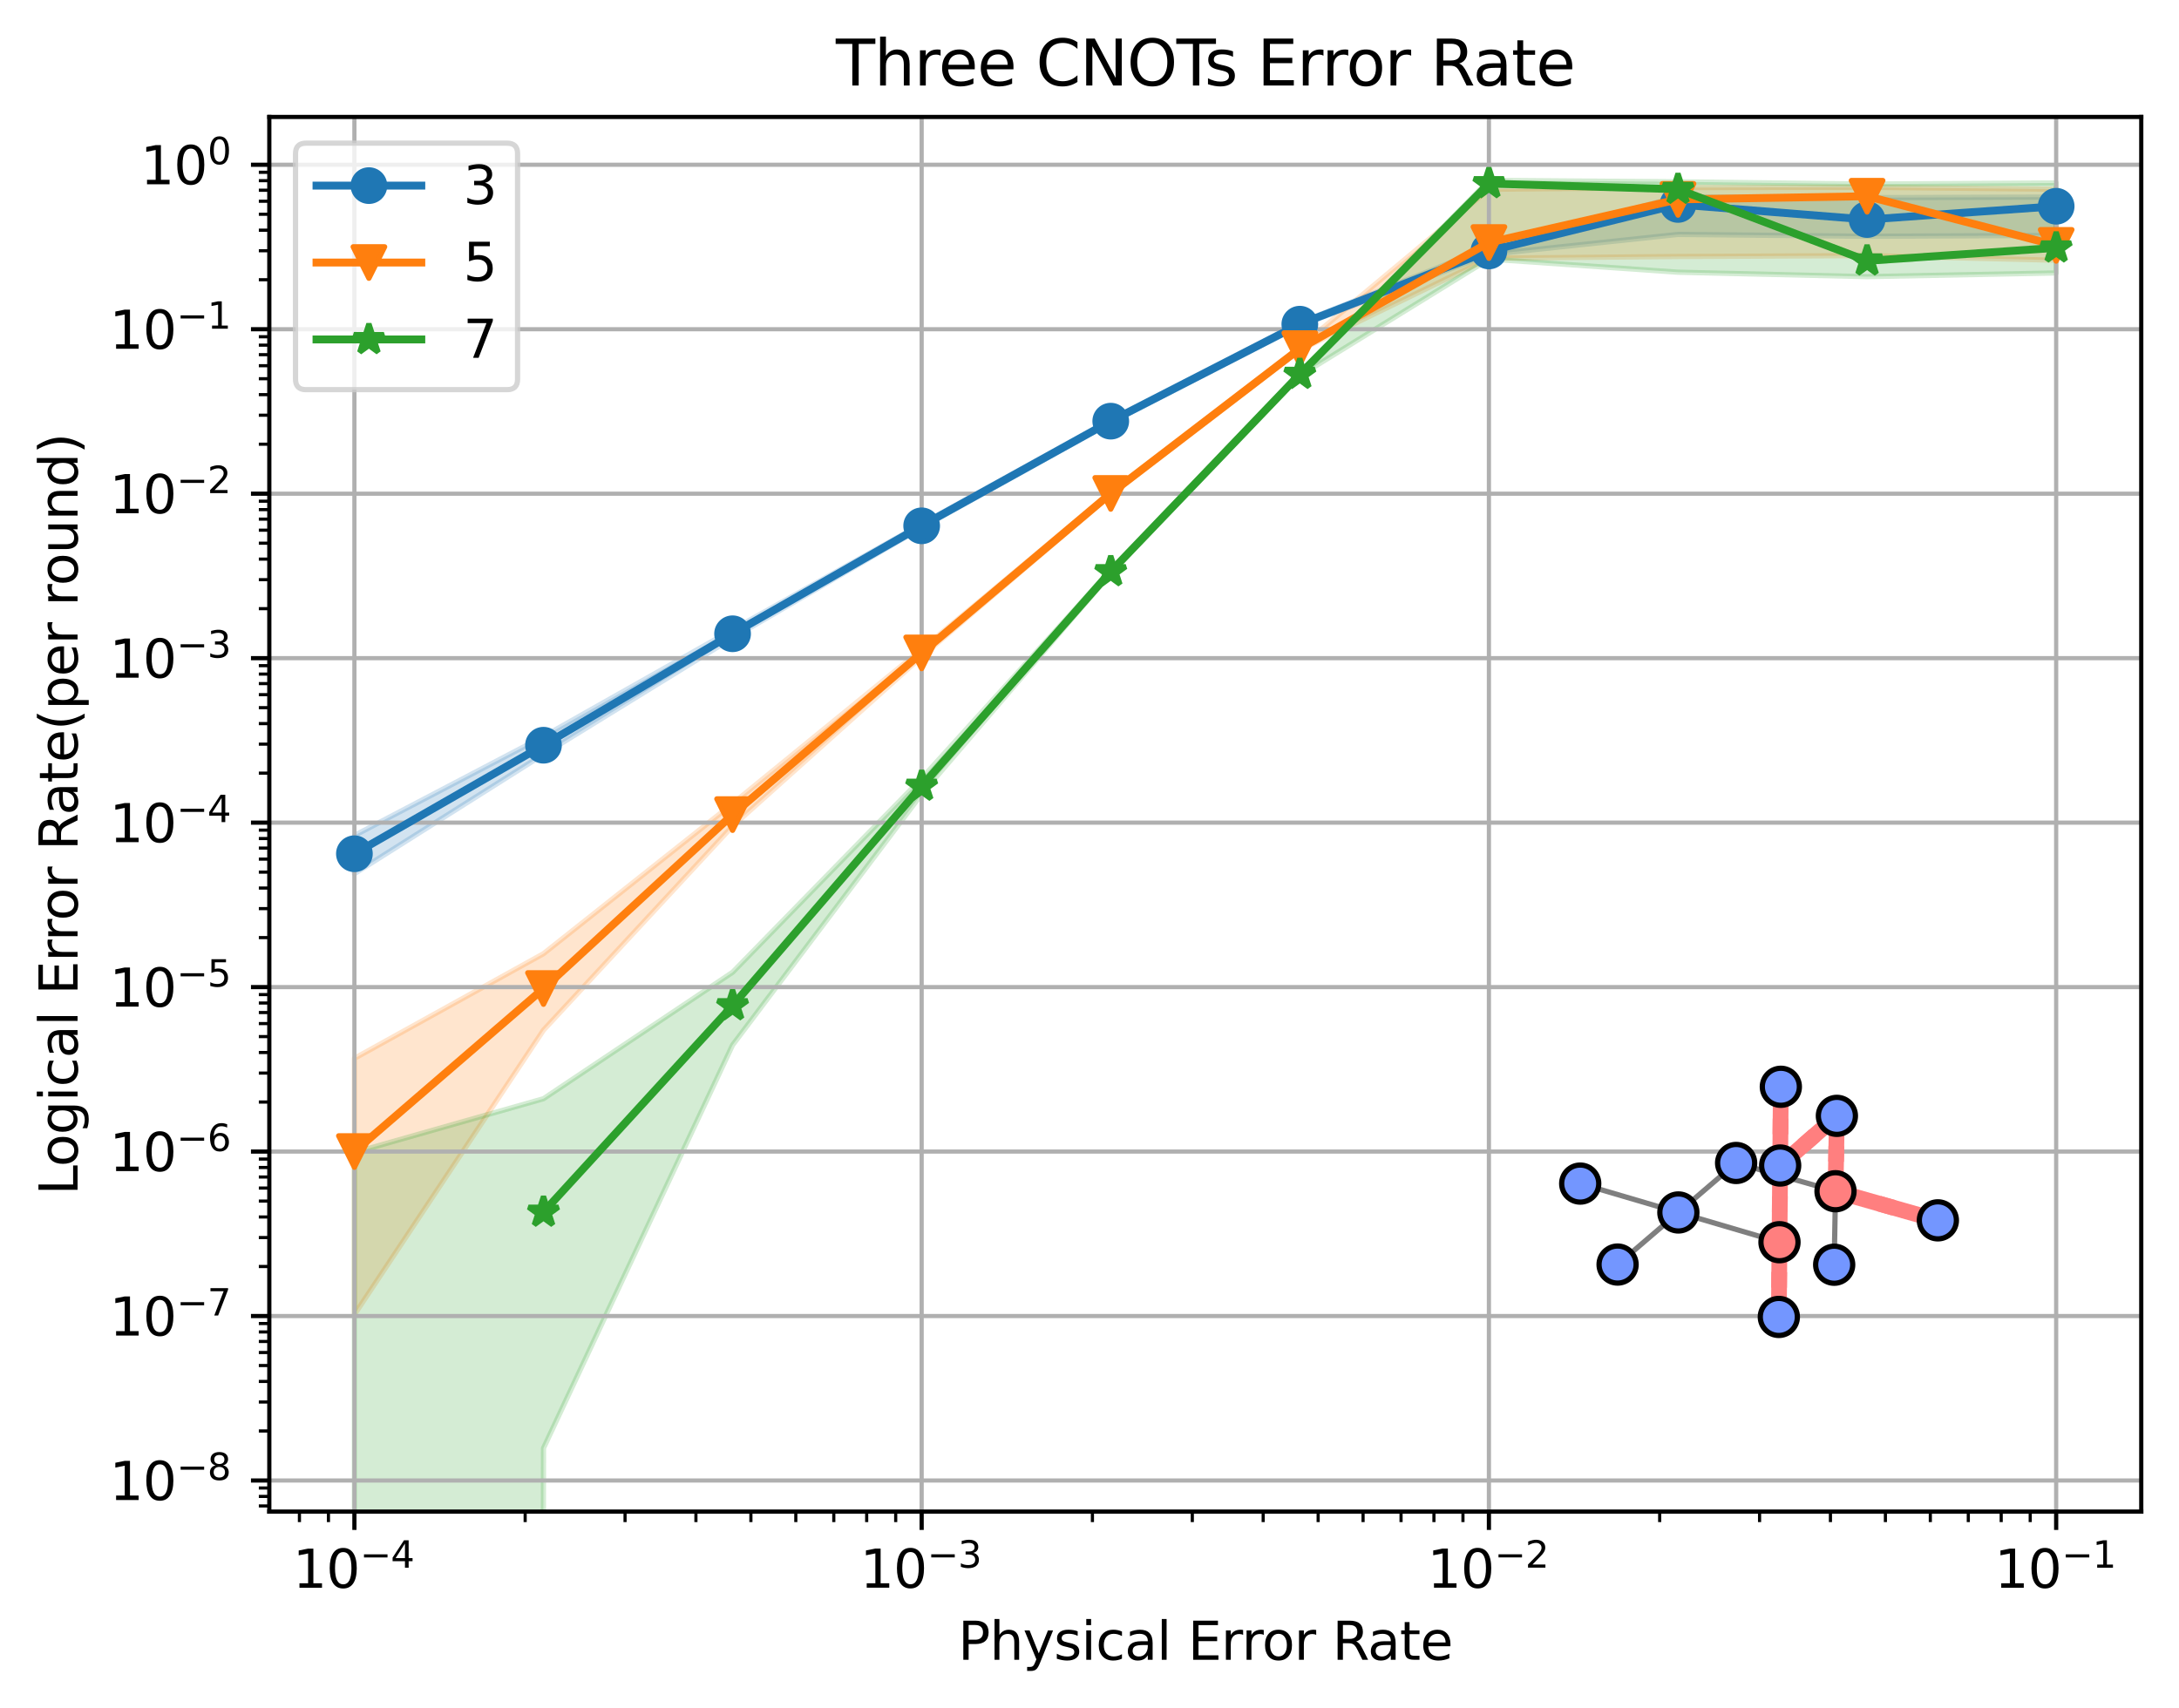 <?xml version="1.0" encoding="utf-8" standalone="no"?>
<!DOCTYPE svg PUBLIC "-//W3C//DTD SVG 1.1//EN"
  "http://www.w3.org/Graphics/SVG/1.1/DTD/svg11.dtd">
<svg xmlns:xlink="http://www.w3.org/1999/xlink" width="415.698pt" height="325.986pt" viewBox="0 0 415.698 325.986" xmlns="http://www.w3.org/2000/svg" version="1.1">
 <defs>
  <style type="text/css">*{stroke-linejoin: round; stroke-linecap: butt}</style>
 </defs>
 <g id="figure_1">
  <g id="patch_1">
   <path d="M 0 325.986 
L 415.698 325.986 
L 415.698 0 
L 0 0 
z
" style="fill: #ffffff"/>
  </g>
  <g id="axes_1">
   <g id="patch_2">
    <path d="M 51.378 288.43 
L 408.498 288.43 
L 408.498 22.318 
L 51.378 22.318 
z
" style="fill: #ffffff"/>
   </g>
   <g id="FillBetweenPolyCollection_1">
    <defs>
     <path id="m508dbbff81" d="M 67.611 -166.564 
L 67.611 -159.275 
L 103.684 -182.05 
L 139.756 -204.268 
L 175.829 -225.281 
L 211.902 -245.336 
L 247.974 -263.831 
L 284.047 -277.439 
L 320.12 -281.254 
L 356.193 -280.901 
L 392.265 -281.064 
L 392.265 -288.385 
L 392.265 -288.385 
L 356.193 -288.272 
L 320.12 -288.436 
L 284.047 -278.83 
L 247.974 -264.428 
L 211.902 -245.91 
L 175.829 -226.021 
L 139.756 -205.83 
L 103.684 -185.456 
L 67.611 -166.564 
z
" style="stroke: #1f77b4; stroke-opacity: 0.2"/>
    </defs>
    <g clip-path="url(#p86c14705df)">
     <use xlink:href="#m508dbbff81" x="0" y="325.986" style="fill: #1f77b4; fill-opacity: 0.2; stroke: #1f77b4; stroke-opacity: 0.2"/>
    </g>
   </g>
   <g id="FillBetweenPolyCollection_2">
    <defs>
     <path id="m38cfec5924" d="M 67.611 -124.036 
L 67.611 -75.144 
L 103.684 -129.426 
L 139.756 -168.346 
L 175.829 -200.705 
L 211.902 -231.599 
L 247.974 -259.176 
L 284.047 -276.72 
L 320.12 -277.04 
L 356.193 -277.212 
L 392.265 -276.33 
L 392.265 -289.883 
L 392.265 -289.883 
L 356.193 -290.248 
L 320.12 -290.195 
L 284.047 -289.876 
L 247.974 -259.756 
L 211.902 -232.068 
L 175.829 -202.092 
L 139.756 -172.635 
L 103.684 -144.013 
L 67.611 -124.036 
z
" style="stroke: #ff7f0e; stroke-opacity: 0.2"/>
    </defs>
    <g clip-path="url(#p86c14705df)">
     <use xlink:href="#m38cfec5924" x="0" y="325.986" style="fill: #ff7f0e; fill-opacity: 0.2; stroke: #ff7f0e; stroke-opacity: 0.2"/>
    </g>
   </g>
   <g id="FillBetweenPolyCollection_3">
    <path d="M 67.611 219.906 
L 67.611 31413.631 
L 103.684 276.334 
L 139.756 199.413 
L 175.829 151.509 
L 211.902 109.402 
L 247.974 71.685 
L 284.047 49.434 
L 320.12 51.943 
L 356.193 52.787 
L 392.265 52.085 
L 392.265 34.908 
L 392.265 34.908 
L 356.193 35.121 
L 320.12 34.688 
L 284.047 34.414 
L 247.974 71.139 
L 211.902 108.729 
L 175.829 148.54 
L 139.756 185.525 
L 103.684 209.646 
L 67.611 219.906 
z
" clip-path="url(#p86c14705df)" style="fill: #2ca02c; fill-opacity: 0.2; stroke: #2ca02c; stroke-opacity: 0.2"/>
   </g>
   <g id="matplotlib.axis_1">
    <g id="xtick_1">
     <g id="line2d_1">
      <path d="M 67.611 288.43 
L 67.611 22.318 
" clip-path="url(#p86c14705df)" style="fill: none; stroke: #b0b0b0; stroke-width: 0.8; stroke-linecap: square"/>
     </g>
     <g id="line2d_2">
      <defs>
       <path id="mcff994f0f0" d="M 0 0 
L 0 3.5 
" style="stroke: #000000; stroke-width: 0.8"/>
      </defs>
      <g>
       <use xlink:href="#mcff994f0f0" x="67.611" y="288.43" style="stroke: #000000; stroke-width: 0.8"/>
      </g>
     </g>
     <g id="text_1">
      <!-- $\mathdefault{10^{-4}}$ -->
      <g transform="translate(55.861 303.029) scale(0.1 -0.1)">
       <defs>
        <path id="DejaVuSans-31" d="M 794 531 
L 1825 531 
L 1825 4091 
L 703 3866 
L 703 4441 
L 1819 4666 
L 2450 4666 
L 2450 531 
L 3481 531 
L 3481 0 
L 794 0 
L 794 531 
z
" transform="scale(0.016)"/>
        <path id="DejaVuSans-30" d="M 2034 4250 
Q 1547 4250 1301 3770 
Q 1056 3291 1056 2328 
Q 1056 1369 1301 889 
Q 1547 409 2034 409 
Q 2525 409 2770 889 
Q 3016 1369 3016 2328 
Q 3016 3291 2770 3770 
Q 2525 4250 2034 4250 
z
M 2034 4750 
Q 2819 4750 3233 4129 
Q 3647 3509 3647 2328 
Q 3647 1150 3233 529 
Q 2819 -91 2034 -91 
Q 1250 -91 836 529 
Q 422 1150 422 2328 
Q 422 3509 836 4129 
Q 1250 4750 2034 4750 
z
" transform="scale(0.016)"/>
        <path id="DejaVuSans-2212" d="M 678 2272 
L 4684 2272 
L 4684 1741 
L 678 1741 
L 678 2272 
z
" transform="scale(0.016)"/>
        <path id="DejaVuSans-34" d="M 2419 4116 
L 825 1625 
L 2419 1625 
L 2419 4116 
z
M 2253 4666 
L 3047 4666 
L 3047 1625 
L 3713 1625 
L 3713 1100 
L 3047 1100 
L 3047 0 
L 2419 0 
L 2419 1100 
L 313 1100 
L 313 1709 
L 2253 4666 
z
" transform="scale(0.016)"/>
       </defs>
       <use xlink:href="#DejaVuSans-31" transform="translate(0 0.684)"/>
       <use xlink:href="#DejaVuSans-30" transform="translate(63.623 0.684)"/>
       <use xlink:href="#DejaVuSans-2212" transform="translate(128.203 38.966) scale(0.7)"/>
       <use xlink:href="#DejaVuSans-34" transform="translate(186.855 38.966) scale(0.7)"/>
      </g>
     </g>
    </g>
    <g id="xtick_2">
     <g id="line2d_3">
      <path d="M 175.829 288.43 
L 175.829 22.318 
" clip-path="url(#p86c14705df)" style="fill: none; stroke: #b0b0b0; stroke-width: 0.8; stroke-linecap: square"/>
     </g>
     <g id="line2d_4">
      <g>
       <use xlink:href="#mcff994f0f0" x="175.829" y="288.43" style="stroke: #000000; stroke-width: 0.8"/>
      </g>
     </g>
     <g id="text_2">
      <!-- $\mathdefault{10^{-3}}$ -->
      <g transform="translate(164.079 303.029) scale(0.1 -0.1)">
       <defs>
        <path id="DejaVuSans-33" d="M 2597 2516 
Q 3050 2419 3304 2112 
Q 3559 1806 3559 1356 
Q 3559 666 3084 287 
Q 2609 -91 1734 -91 
Q 1441 -91 1130 -33 
Q 819 25 488 141 
L 488 750 
Q 750 597 1062 519 
Q 1375 441 1716 441 
Q 2309 441 2620 675 
Q 2931 909 2931 1356 
Q 2931 1769 2642 2001 
Q 2353 2234 1838 2234 
L 1294 2234 
L 1294 2753 
L 1863 2753 
Q 2328 2753 2575 2939 
Q 2822 3125 2822 3475 
Q 2822 3834 2567 4026 
Q 2313 4219 1838 4219 
Q 1578 4219 1281 4162 
Q 984 4106 628 3988 
L 628 4550 
Q 988 4650 1302 4700 
Q 1616 4750 1894 4750 
Q 2613 4750 3031 4423 
Q 3450 4097 3450 3541 
Q 3450 3153 3228 2886 
Q 3006 2619 2597 2516 
z
" transform="scale(0.016)"/>
       </defs>
       <use xlink:href="#DejaVuSans-31" transform="translate(0 0.766)"/>
       <use xlink:href="#DejaVuSans-30" transform="translate(63.623 0.766)"/>
       <use xlink:href="#DejaVuSans-2212" transform="translate(128.203 39.047) scale(0.7)"/>
       <use xlink:href="#DejaVuSans-33" transform="translate(186.855 39.047) scale(0.7)"/>
      </g>
     </g>
    </g>
    <g id="xtick_3">
     <g id="line2d_5">
      <path d="M 284.047 288.43 
L 284.047 22.318 
" clip-path="url(#p86c14705df)" style="fill: none; stroke: #b0b0b0; stroke-width: 0.8; stroke-linecap: square"/>
     </g>
     <g id="line2d_6">
      <g>
       <use xlink:href="#mcff994f0f0" x="284.047" y="288.43" style="stroke: #000000; stroke-width: 0.8"/>
      </g>
     </g>
     <g id="text_3">
      <!-- $\mathdefault{10^{-2}}$ -->
      <g transform="translate(272.297 303.029) scale(0.1 -0.1)">
       <defs>
        <path id="DejaVuSans-32" d="M 1228 531 
L 3431 531 
L 3431 0 
L 469 0 
L 469 531 
Q 828 903 1448 1529 
Q 2069 2156 2228 2338 
Q 2531 2678 2651 2914 
Q 2772 3150 2772 3378 
Q 2772 3750 2511 3984 
Q 2250 4219 1831 4219 
Q 1534 4219 1204 4116 
Q 875 4013 500 3803 
L 500 4441 
Q 881 4594 1212 4672 
Q 1544 4750 1819 4750 
Q 2544 4750 2975 4387 
Q 3406 4025 3406 3419 
Q 3406 3131 3298 2873 
Q 3191 2616 2906 2266 
Q 2828 2175 2409 1742 
Q 1991 1309 1228 531 
z
" transform="scale(0.016)"/>
       </defs>
       <use xlink:href="#DejaVuSans-31" transform="translate(0 0.766)"/>
       <use xlink:href="#DejaVuSans-30" transform="translate(63.623 0.766)"/>
       <use xlink:href="#DejaVuSans-2212" transform="translate(128.203 39.047) scale(0.7)"/>
       <use xlink:href="#DejaVuSans-32" transform="translate(186.855 39.047) scale(0.7)"/>
      </g>
     </g>
    </g>
    <g id="xtick_4">
     <g id="line2d_7">
      <path d="M 392.265 288.43 
L 392.265 22.318 
" clip-path="url(#p86c14705df)" style="fill: none; stroke: #b0b0b0; stroke-width: 0.8; stroke-linecap: square"/>
     </g>
     <g id="line2d_8">
      <g>
       <use xlink:href="#mcff994f0f0" x="392.265" y="288.43" style="stroke: #000000; stroke-width: 0.8"/>
      </g>
     </g>
     <g id="text_4">
      <!-- $\mathdefault{10^{-1}}$ -->
      <g transform="translate(380.515 303.029) scale(0.1 -0.1)">
       <use xlink:href="#DejaVuSans-31" transform="translate(0 0.684)"/>
       <use xlink:href="#DejaVuSans-30" transform="translate(63.623 0.684)"/>
       <use xlink:href="#DejaVuSans-2212" transform="translate(128.203 38.966) scale(0.7)"/>
       <use xlink:href="#DejaVuSans-31" transform="translate(186.855 38.966) scale(0.7)"/>
      </g>
     </g>
    </g>
    <g id="xtick_5">
     <g id="line2d_9">
      <defs>
       <path id="m722909cd12" d="M 0 0 
L 0 2 
" style="stroke: #000000; stroke-width: 0.6"/>
      </defs>
      <g>
       <use xlink:href="#m722909cd12" x="57.123" y="288.43" style="stroke: #000000; stroke-width: 0.6"/>
      </g>
     </g>
    </g>
    <g id="xtick_6">
     <g id="line2d_10">
      <g>
       <use xlink:href="#m722909cd12" x="62.659" y="288.43" style="stroke: #000000; stroke-width: 0.6"/>
      </g>
     </g>
    </g>
    <g id="xtick_7">
     <g id="line2d_11">
      <g>
       <use xlink:href="#m722909cd12" x="100.188" y="288.43" style="stroke: #000000; stroke-width: 0.6"/>
      </g>
     </g>
    </g>
    <g id="xtick_8">
     <g id="line2d_12">
      <g>
       <use xlink:href="#m722909cd12" x="119.244" y="288.43" style="stroke: #000000; stroke-width: 0.6"/>
      </g>
     </g>
    </g>
    <g id="xtick_9">
     <g id="line2d_13">
      <g>
       <use xlink:href="#m722909cd12" x="132.765" y="288.43" style="stroke: #000000; stroke-width: 0.6"/>
      </g>
     </g>
    </g>
    <g id="xtick_10">
     <g id="line2d_14">
      <g>
       <use xlink:href="#m722909cd12" x="143.252" y="288.43" style="stroke: #000000; stroke-width: 0.6"/>
      </g>
     </g>
    </g>
    <g id="xtick_11">
     <g id="line2d_15">
      <g>
       <use xlink:href="#m722909cd12" x="151.821" y="288.43" style="stroke: #000000; stroke-width: 0.6"/>
      </g>
     </g>
    </g>
    <g id="xtick_12">
     <g id="line2d_16">
      <g>
       <use xlink:href="#m722909cd12" x="159.066" y="288.43" style="stroke: #000000; stroke-width: 0.6"/>
      </g>
     </g>
    </g>
    <g id="xtick_13">
     <g id="line2d_17">
      <g>
       <use xlink:href="#m722909cd12" x="165.342" y="288.43" style="stroke: #000000; stroke-width: 0.6"/>
      </g>
     </g>
    </g>
    <g id="xtick_14">
     <g id="line2d_18">
      <g>
       <use xlink:href="#m722909cd12" x="170.877" y="288.43" style="stroke: #000000; stroke-width: 0.6"/>
      </g>
     </g>
    </g>
    <g id="xtick_15">
     <g id="line2d_19">
      <g>
       <use xlink:href="#m722909cd12" x="208.406" y="288.43" style="stroke: #000000; stroke-width: 0.6"/>
      </g>
     </g>
    </g>
    <g id="xtick_16">
     <g id="line2d_20">
      <g>
       <use xlink:href="#m722909cd12" x="227.462" y="288.43" style="stroke: #000000; stroke-width: 0.6"/>
      </g>
     </g>
    </g>
    <g id="xtick_17">
     <g id="line2d_21">
      <g>
       <use xlink:href="#m722909cd12" x="240.983" y="288.43" style="stroke: #000000; stroke-width: 0.6"/>
      </g>
     </g>
    </g>
    <g id="xtick_18">
     <g id="line2d_22">
      <g>
       <use xlink:href="#m722909cd12" x="251.47" y="288.43" style="stroke: #000000; stroke-width: 0.6"/>
      </g>
     </g>
    </g>
    <g id="xtick_19">
     <g id="line2d_23">
      <g>
       <use xlink:href="#m722909cd12" x="260.039" y="288.43" style="stroke: #000000; stroke-width: 0.6"/>
      </g>
     </g>
    </g>
    <g id="xtick_20">
     <g id="line2d_24">
      <g>
       <use xlink:href="#m722909cd12" x="267.284" y="288.43" style="stroke: #000000; stroke-width: 0.6"/>
      </g>
     </g>
    </g>
    <g id="xtick_21">
     <g id="line2d_25">
      <g>
       <use xlink:href="#m722909cd12" x="273.56" y="288.43" style="stroke: #000000; stroke-width: 0.6"/>
      </g>
     </g>
    </g>
    <g id="xtick_22">
     <g id="line2d_26">
      <g>
       <use xlink:href="#m722909cd12" x="279.095" y="288.43" style="stroke: #000000; stroke-width: 0.6"/>
      </g>
     </g>
    </g>
    <g id="xtick_23">
     <g id="line2d_27">
      <g>
       <use xlink:href="#m722909cd12" x="316.624" y="288.43" style="stroke: #000000; stroke-width: 0.6"/>
      </g>
     </g>
    </g>
    <g id="xtick_24">
     <g id="line2d_28">
      <g>
       <use xlink:href="#m722909cd12" x="335.68" y="288.43" style="stroke: #000000; stroke-width: 0.6"/>
      </g>
     </g>
    </g>
    <g id="xtick_25">
     <g id="line2d_29">
      <g>
       <use xlink:href="#m722909cd12" x="349.201" y="288.43" style="stroke: #000000; stroke-width: 0.6"/>
      </g>
     </g>
    </g>
    <g id="xtick_26">
     <g id="line2d_30">
      <g>
       <use xlink:href="#m722909cd12" x="359.688" y="288.43" style="stroke: #000000; stroke-width: 0.6"/>
      </g>
     </g>
    </g>
    <g id="xtick_27">
     <g id="line2d_31">
      <g>
       <use xlink:href="#m722909cd12" x="368.257" y="288.43" style="stroke: #000000; stroke-width: 0.6"/>
      </g>
     </g>
    </g>
    <g id="xtick_28">
     <g id="line2d_32">
      <g>
       <use xlink:href="#m722909cd12" x="375.502" y="288.43" style="stroke: #000000; stroke-width: 0.6"/>
      </g>
     </g>
    </g>
    <g id="xtick_29">
     <g id="line2d_33">
      <g>
       <use xlink:href="#m722909cd12" x="381.778" y="288.43" style="stroke: #000000; stroke-width: 0.6"/>
      </g>
     </g>
    </g>
    <g id="xtick_30">
     <g id="line2d_34">
      <g>
       <use xlink:href="#m722909cd12" x="387.314" y="288.43" style="stroke: #000000; stroke-width: 0.6"/>
      </g>
     </g>
    </g>
    <g id="text_5">
     <!-- Physical Error Rate -->
     <g transform="translate(182.773 316.707) scale(0.1 -0.1)">
      <defs>
       <path id="DejaVuSans-50" d="M 1259 4147 
L 1259 2394 
L 2053 2394 
Q 2494 2394 2734 2622 
Q 2975 2850 2975 3272 
Q 2975 3691 2734 3919 
Q 2494 4147 2053 4147 
L 1259 4147 
z
M 628 4666 
L 2053 4666 
Q 2838 4666 3239 4311 
Q 3641 3956 3641 3272 
Q 3641 2581 3239 2228 
Q 2838 1875 2053 1875 
L 1259 1875 
L 1259 0 
L 628 0 
L 628 4666 
z
" transform="scale(0.016)"/>
       <path id="DejaVuSans-68" d="M 3513 2113 
L 3513 0 
L 2938 0 
L 2938 2094 
Q 2938 2591 2744 2837 
Q 2550 3084 2163 3084 
Q 1697 3084 1428 2787 
Q 1159 2491 1159 1978 
L 1159 0 
L 581 0 
L 581 4863 
L 1159 4863 
L 1159 2956 
Q 1366 3272 1645 3428 
Q 1925 3584 2291 3584 
Q 2894 3584 3203 3211 
Q 3513 2838 3513 2113 
z
" transform="scale(0.016)"/>
       <path id="DejaVuSans-79" d="M 2059 -325 
Q 1816 -950 1584 -1140 
Q 1353 -1331 966 -1331 
L 506 -1331 
L 506 -850 
L 844 -850 
Q 1081 -850 1212 -737 
Q 1344 -625 1503 -206 
L 1606 56 
L 191 3500 
L 800 3500 
L 1894 763 
L 2988 3500 
L 3597 3500 
L 2059 -325 
z
" transform="scale(0.016)"/>
       <path id="DejaVuSans-73" d="M 2834 3397 
L 2834 2853 
Q 2591 2978 2328 3040 
Q 2066 3103 1784 3103 
Q 1356 3103 1142 2972 
Q 928 2841 928 2578 
Q 928 2378 1081 2264 
Q 1234 2150 1697 2047 
L 1894 2003 
Q 2506 1872 2764 1633 
Q 3022 1394 3022 966 
Q 3022 478 2636 193 
Q 2250 -91 1575 -91 
Q 1294 -91 989 -36 
Q 684 19 347 128 
L 347 722 
Q 666 556 975 473 
Q 1284 391 1588 391 
Q 1994 391 2212 530 
Q 2431 669 2431 922 
Q 2431 1156 2273 1281 
Q 2116 1406 1581 1522 
L 1381 1569 
Q 847 1681 609 1914 
Q 372 2147 372 2553 
Q 372 3047 722 3315 
Q 1072 3584 1716 3584 
Q 2034 3584 2315 3537 
Q 2597 3491 2834 3397 
z
" transform="scale(0.016)"/>
       <path id="DejaVuSans-69" d="M 603 3500 
L 1178 3500 
L 1178 0 
L 603 0 
L 603 3500 
z
M 603 4863 
L 1178 4863 
L 1178 4134 
L 603 4134 
L 603 4863 
z
" transform="scale(0.016)"/>
       <path id="DejaVuSans-63" d="M 3122 3366 
L 3122 2828 
Q 2878 2963 2633 3030 
Q 2388 3097 2138 3097 
Q 1578 3097 1268 2742 
Q 959 2388 959 1747 
Q 959 1106 1268 751 
Q 1578 397 2138 397 
Q 2388 397 2633 464 
Q 2878 531 3122 666 
L 3122 134 
Q 2881 22 2623 -34 
Q 2366 -91 2075 -91 
Q 1284 -91 818 406 
Q 353 903 353 1747 
Q 353 2603 823 3093 
Q 1294 3584 2113 3584 
Q 2378 3584 2631 3529 
Q 2884 3475 3122 3366 
z
" transform="scale(0.016)"/>
       <path id="DejaVuSans-61" d="M 2194 1759 
Q 1497 1759 1228 1600 
Q 959 1441 959 1056 
Q 959 750 1161 570 
Q 1363 391 1709 391 
Q 2188 391 2477 730 
Q 2766 1069 2766 1631 
L 2766 1759 
L 2194 1759 
z
M 3341 1997 
L 3341 0 
L 2766 0 
L 2766 531 
Q 2569 213 2275 61 
Q 1981 -91 1556 -91 
Q 1019 -91 701 211 
Q 384 513 384 1019 
Q 384 1609 779 1909 
Q 1175 2209 1959 2209 
L 2766 2209 
L 2766 2266 
Q 2766 2663 2505 2880 
Q 2244 3097 1772 3097 
Q 1472 3097 1187 3025 
Q 903 2953 641 2809 
L 641 3341 
Q 956 3463 1253 3523 
Q 1550 3584 1831 3584 
Q 2591 3584 2966 3190 
Q 3341 2797 3341 1997 
z
" transform="scale(0.016)"/>
       <path id="DejaVuSans-6c" d="M 603 4863 
L 1178 4863 
L 1178 0 
L 603 0 
L 603 4863 
z
" transform="scale(0.016)"/>
       <path id="DejaVuSans-20" transform="scale(0.016)"/>
       <path id="DejaVuSans-45" d="M 628 4666 
L 3578 4666 
L 3578 4134 
L 1259 4134 
L 1259 2753 
L 3481 2753 
L 3481 2222 
L 1259 2222 
L 1259 531 
L 3634 531 
L 3634 0 
L 628 0 
L 628 4666 
z
" transform="scale(0.016)"/>
       <path id="DejaVuSans-72" d="M 2631 2963 
Q 2534 3019 2420 3045 
Q 2306 3072 2169 3072 
Q 1681 3072 1420 2755 
Q 1159 2438 1159 1844 
L 1159 0 
L 581 0 
L 581 3500 
L 1159 3500 
L 1159 2956 
Q 1341 3275 1631 3429 
Q 1922 3584 2338 3584 
Q 2397 3584 2469 3576 
Q 2541 3569 2628 3553 
L 2631 2963 
z
" transform="scale(0.016)"/>
       <path id="DejaVuSans-6f" d="M 1959 3097 
Q 1497 3097 1228 2736 
Q 959 2375 959 1747 
Q 959 1119 1226 758 
Q 1494 397 1959 397 
Q 2419 397 2687 759 
Q 2956 1122 2956 1747 
Q 2956 2369 2687 2733 
Q 2419 3097 1959 3097 
z
M 1959 3584 
Q 2709 3584 3137 3096 
Q 3566 2609 3566 1747 
Q 3566 888 3137 398 
Q 2709 -91 1959 -91 
Q 1206 -91 779 398 
Q 353 888 353 1747 
Q 353 2609 779 3096 
Q 1206 3584 1959 3584 
z
" transform="scale(0.016)"/>
       <path id="DejaVuSans-52" d="M 2841 2188 
Q 3044 2119 3236 1894 
Q 3428 1669 3622 1275 
L 4263 0 
L 3584 0 
L 2988 1197 
Q 2756 1666 2539 1819 
Q 2322 1972 1947 1972 
L 1259 1972 
L 1259 0 
L 628 0 
L 628 4666 
L 2053 4666 
Q 2853 4666 3247 4331 
Q 3641 3997 3641 3322 
Q 3641 2881 3436 2590 
Q 3231 2300 2841 2188 
z
M 1259 4147 
L 1259 2491 
L 2053 2491 
Q 2509 2491 2742 2702 
Q 2975 2913 2975 3322 
Q 2975 3731 2742 3939 
Q 2509 4147 2053 4147 
L 1259 4147 
z
" transform="scale(0.016)"/>
       <path id="DejaVuSans-74" d="M 1172 4494 
L 1172 3500 
L 2356 3500 
L 2356 3053 
L 1172 3053 
L 1172 1153 
Q 1172 725 1289 603 
Q 1406 481 1766 481 
L 2356 481 
L 2356 0 
L 1766 0 
Q 1100 0 847 248 
Q 594 497 594 1153 
L 594 3053 
L 172 3053 
L 172 3500 
L 594 3500 
L 594 4494 
L 1172 4494 
z
" transform="scale(0.016)"/>
       <path id="DejaVuSans-65" d="M 3597 1894 
L 3597 1613 
L 953 1613 
Q 991 1019 1311 708 
Q 1631 397 2203 397 
Q 2534 397 2845 478 
Q 3156 559 3463 722 
L 3463 178 
Q 3153 47 2828 -22 
Q 2503 -91 2169 -91 
Q 1331 -91 842 396 
Q 353 884 353 1716 
Q 353 2575 817 3079 
Q 1281 3584 2069 3584 
Q 2775 3584 3186 3129 
Q 3597 2675 3597 1894 
z
M 3022 2063 
Q 3016 2534 2758 2815 
Q 2500 3097 2075 3097 
Q 1594 3097 1305 2825 
Q 1016 2553 972 2059 
L 3022 2063 
z
" transform="scale(0.016)"/>
      </defs>
      <use xlink:href="#DejaVuSans-50"/>
      <use xlink:href="#DejaVuSans-68" transform="translate(60.303 0)"/>
      <use xlink:href="#DejaVuSans-79" transform="translate(123.682 0)"/>
      <use xlink:href="#DejaVuSans-73" transform="translate(182.861 0)"/>
      <use xlink:href="#DejaVuSans-69" transform="translate(234.961 0)"/>
      <use xlink:href="#DejaVuSans-63" transform="translate(262.744 0)"/>
      <use xlink:href="#DejaVuSans-61" transform="translate(317.725 0)"/>
      <use xlink:href="#DejaVuSans-6c" transform="translate(379.004 0)"/>
      <use xlink:href="#DejaVuSans-20" transform="translate(406.787 0)"/>
      <use xlink:href="#DejaVuSans-45" transform="translate(438.574 0)"/>
      <use xlink:href="#DejaVuSans-72" transform="translate(501.758 0)"/>
      <use xlink:href="#DejaVuSans-72" transform="translate(541.121 0)"/>
      <use xlink:href="#DejaVuSans-6f" transform="translate(579.984 0)"/>
      <use xlink:href="#DejaVuSans-72" transform="translate(641.166 0)"/>
      <use xlink:href="#DejaVuSans-20" transform="translate(682.279 0)"/>
      <use xlink:href="#DejaVuSans-52" transform="translate(714.066 0)"/>
      <use xlink:href="#DejaVuSans-61" transform="translate(781.299 0)"/>
      <use xlink:href="#DejaVuSans-74" transform="translate(842.578 0)"/>
      <use xlink:href="#DejaVuSans-65" transform="translate(881.787 0)"/>
     </g>
    </g>
   </g>
   <g id="matplotlib.axis_2">
    <g id="ytick_1">
     <g id="line2d_35">
      <path d="M 51.378 282.494 
L 408.498 282.494 
" clip-path="url(#p86c14705df)" style="fill: none; stroke: #b0b0b0; stroke-width: 0.8; stroke-linecap: square"/>
     </g>
     <g id="line2d_36">
      <defs>
       <path id="m0d8e0f6651" d="M 0 0 
L -3.5 0 
" style="stroke: #000000; stroke-width: 0.8"/>
      </defs>
      <g>
       <use xlink:href="#m0d8e0f6651" x="51.378" y="282.494" style="stroke: #000000; stroke-width: 0.8"/>
      </g>
     </g>
     <g id="text_6">
      <!-- $\mathdefault{10^{-8}}$ -->
      <g transform="translate(20.878 286.294) scale(0.1 -0.1)">
       <defs>
        <path id="DejaVuSans-38" d="M 2034 2216 
Q 1584 2216 1326 1975 
Q 1069 1734 1069 1313 
Q 1069 891 1326 650 
Q 1584 409 2034 409 
Q 2484 409 2743 651 
Q 3003 894 3003 1313 
Q 3003 1734 2745 1975 
Q 2488 2216 2034 2216 
z
M 1403 2484 
Q 997 2584 770 2862 
Q 544 3141 544 3541 
Q 544 4100 942 4425 
Q 1341 4750 2034 4750 
Q 2731 4750 3128 4425 
Q 3525 4100 3525 3541 
Q 3525 3141 3298 2862 
Q 3072 2584 2669 2484 
Q 3125 2378 3379 2068 
Q 3634 1759 3634 1313 
Q 3634 634 3220 271 
Q 2806 -91 2034 -91 
Q 1263 -91 848 271 
Q 434 634 434 1313 
Q 434 1759 690 2068 
Q 947 2378 1403 2484 
z
M 1172 3481 
Q 1172 3119 1398 2916 
Q 1625 2713 2034 2713 
Q 2441 2713 2670 2916 
Q 2900 3119 2900 3481 
Q 2900 3844 2670 4047 
Q 2441 4250 2034 4250 
Q 1625 4250 1398 4047 
Q 1172 3844 1172 3481 
z
" transform="scale(0.016)"/>
       </defs>
       <use xlink:href="#DejaVuSans-31" transform="translate(0 0.766)"/>
       <use xlink:href="#DejaVuSans-30" transform="translate(63.623 0.766)"/>
       <use xlink:href="#DejaVuSans-2212" transform="translate(128.203 39.047) scale(0.7)"/>
       <use xlink:href="#DejaVuSans-38" transform="translate(186.855 39.047) scale(0.7)"/>
      </g>
     </g>
    </g>
    <g id="ytick_2">
     <g id="line2d_37">
      <path d="M 51.378 251.112 
L 408.498 251.112 
" clip-path="url(#p86c14705df)" style="fill: none; stroke: #b0b0b0; stroke-width: 0.8; stroke-linecap: square"/>
     </g>
     <g id="line2d_38">
      <g>
       <use xlink:href="#m0d8e0f6651" x="51.378" y="251.112" style="stroke: #000000; stroke-width: 0.8"/>
      </g>
     </g>
     <g id="text_7">
      <!-- $\mathdefault{10^{-7}}$ -->
      <g transform="translate(20.878 254.911) scale(0.1 -0.1)">
       <defs>
        <path id="DejaVuSans-37" d="M 525 4666 
L 3525 4666 
L 3525 4397 
L 1831 0 
L 1172 0 
L 2766 4134 
L 525 4134 
L 525 4666 
z
" transform="scale(0.016)"/>
       </defs>
       <use xlink:href="#DejaVuSans-31" transform="translate(0 0.684)"/>
       <use xlink:href="#DejaVuSans-30" transform="translate(63.623 0.684)"/>
       <use xlink:href="#DejaVuSans-2212" transform="translate(128.203 38.966) scale(0.7)"/>
       <use xlink:href="#DejaVuSans-37" transform="translate(186.855 38.966) scale(0.7)"/>
      </g>
     </g>
    </g>
    <g id="ytick_3">
     <g id="line2d_39">
      <path d="M 51.378 219.73 
L 408.498 219.73 
" clip-path="url(#p86c14705df)" style="fill: none; stroke: #b0b0b0; stroke-width: 0.8; stroke-linecap: square"/>
     </g>
     <g id="line2d_40">
      <g>
       <use xlink:href="#m0d8e0f6651" x="51.378" y="219.73" style="stroke: #000000; stroke-width: 0.8"/>
      </g>
     </g>
     <g id="text_8">
      <!-- $\mathdefault{10^{-6}}$ -->
      <g transform="translate(20.878 223.529) scale(0.1 -0.1)">
       <defs>
        <path id="DejaVuSans-36" d="M 2113 2584 
Q 1688 2584 1439 2293 
Q 1191 2003 1191 1497 
Q 1191 994 1439 701 
Q 1688 409 2113 409 
Q 2538 409 2786 701 
Q 3034 994 3034 1497 
Q 3034 2003 2786 2293 
Q 2538 2584 2113 2584 
z
M 3366 4563 
L 3366 3988 
Q 3128 4100 2886 4159 
Q 2644 4219 2406 4219 
Q 1781 4219 1451 3797 
Q 1122 3375 1075 2522 
Q 1259 2794 1537 2939 
Q 1816 3084 2150 3084 
Q 2853 3084 3261 2657 
Q 3669 2231 3669 1497 
Q 3669 778 3244 343 
Q 2819 -91 2113 -91 
Q 1303 -91 875 529 
Q 447 1150 447 2328 
Q 447 3434 972 4092 
Q 1497 4750 2381 4750 
Q 2619 4750 2861 4703 
Q 3103 4656 3366 4563 
z
" transform="scale(0.016)"/>
       </defs>
       <use xlink:href="#DejaVuSans-31" transform="translate(0 0.766)"/>
       <use xlink:href="#DejaVuSans-30" transform="translate(63.623 0.766)"/>
       <use xlink:href="#DejaVuSans-2212" transform="translate(128.203 39.047) scale(0.7)"/>
       <use xlink:href="#DejaVuSans-36" transform="translate(186.855 39.047) scale(0.7)"/>
      </g>
     </g>
    </g>
    <g id="ytick_4">
     <g id="line2d_41">
      <path d="M 51.378 188.348 
L 408.498 188.348 
" clip-path="url(#p86c14705df)" style="fill: none; stroke: #b0b0b0; stroke-width: 0.8; stroke-linecap: square"/>
     </g>
     <g id="line2d_42">
      <g>
       <use xlink:href="#m0d8e0f6651" x="51.378" y="188.348" style="stroke: #000000; stroke-width: 0.8"/>
      </g>
     </g>
     <g id="text_9">
      <!-- $\mathdefault{10^{-5}}$ -->
      <g transform="translate(20.878 192.147) scale(0.1 -0.1)">
       <defs>
        <path id="DejaVuSans-35" d="M 691 4666 
L 3169 4666 
L 3169 4134 
L 1269 4134 
L 1269 2991 
Q 1406 3038 1543 3061 
Q 1681 3084 1819 3084 
Q 2600 3084 3056 2656 
Q 3513 2228 3513 1497 
Q 3513 744 3044 326 
Q 2575 -91 1722 -91 
Q 1428 -91 1123 -41 
Q 819 9 494 109 
L 494 744 
Q 775 591 1075 516 
Q 1375 441 1709 441 
Q 2250 441 2565 725 
Q 2881 1009 2881 1497 
Q 2881 1984 2565 2268 
Q 2250 2553 1709 2553 
Q 1456 2553 1204 2497 
Q 953 2441 691 2322 
L 691 4666 
z
" transform="scale(0.016)"/>
       </defs>
       <use xlink:href="#DejaVuSans-31" transform="translate(0 0.684)"/>
       <use xlink:href="#DejaVuSans-30" transform="translate(63.623 0.684)"/>
       <use xlink:href="#DejaVuSans-2212" transform="translate(128.203 38.966) scale(0.7)"/>
       <use xlink:href="#DejaVuSans-35" transform="translate(186.855 38.966) scale(0.7)"/>
      </g>
     </g>
    </g>
    <g id="ytick_5">
     <g id="line2d_43">
      <path d="M 51.378 156.966 
L 408.498 156.966 
" clip-path="url(#p86c14705df)" style="fill: none; stroke: #b0b0b0; stroke-width: 0.8; stroke-linecap: square"/>
     </g>
     <g id="line2d_44">
      <g>
       <use xlink:href="#m0d8e0f6651" x="51.378" y="156.966" style="stroke: #000000; stroke-width: 0.8"/>
      </g>
     </g>
     <g id="text_10">
      <!-- $\mathdefault{10^{-4}}$ -->
      <g transform="translate(20.878 160.765) scale(0.1 -0.1)">
       <use xlink:href="#DejaVuSans-31" transform="translate(0 0.684)"/>
       <use xlink:href="#DejaVuSans-30" transform="translate(63.623 0.684)"/>
       <use xlink:href="#DejaVuSans-2212" transform="translate(128.203 38.966) scale(0.7)"/>
       <use xlink:href="#DejaVuSans-34" transform="translate(186.855 38.966) scale(0.7)"/>
      </g>
     </g>
    </g>
    <g id="ytick_6">
     <g id="line2d_45">
      <path d="M 51.378 125.583 
L 408.498 125.583 
" clip-path="url(#p86c14705df)" style="fill: none; stroke: #b0b0b0; stroke-width: 0.8; stroke-linecap: square"/>
     </g>
     <g id="line2d_46">
      <g>
       <use xlink:href="#m0d8e0f6651" x="51.378" y="125.583" style="stroke: #000000; stroke-width: 0.8"/>
      </g>
     </g>
     <g id="text_11">
      <!-- $\mathdefault{10^{-3}}$ -->
      <g transform="translate(20.878 129.383) scale(0.1 -0.1)">
       <use xlink:href="#DejaVuSans-31" transform="translate(0 0.766)"/>
       <use xlink:href="#DejaVuSans-30" transform="translate(63.623 0.766)"/>
       <use xlink:href="#DejaVuSans-2212" transform="translate(128.203 39.047) scale(0.7)"/>
       <use xlink:href="#DejaVuSans-33" transform="translate(186.855 39.047) scale(0.7)"/>
      </g>
     </g>
    </g>
    <g id="ytick_7">
     <g id="line2d_47">
      <path d="M 51.378 94.201 
L 408.498 94.201 
" clip-path="url(#p86c14705df)" style="fill: none; stroke: #b0b0b0; stroke-width: 0.8; stroke-linecap: square"/>
     </g>
     <g id="line2d_48">
      <g>
       <use xlink:href="#m0d8e0f6651" x="51.378" y="94.201" style="stroke: #000000; stroke-width: 0.8"/>
      </g>
     </g>
     <g id="text_12">
      <!-- $\mathdefault{10^{-2}}$ -->
      <g transform="translate(20.878 98) scale(0.1 -0.1)">
       <use xlink:href="#DejaVuSans-31" transform="translate(0 0.766)"/>
       <use xlink:href="#DejaVuSans-30" transform="translate(63.623 0.766)"/>
       <use xlink:href="#DejaVuSans-2212" transform="translate(128.203 39.047) scale(0.7)"/>
       <use xlink:href="#DejaVuSans-32" transform="translate(186.855 39.047) scale(0.7)"/>
      </g>
     </g>
    </g>
    <g id="ytick_8">
     <g id="line2d_49">
      <path d="M 51.378 62.819 
L 408.498 62.819 
" clip-path="url(#p86c14705df)" style="fill: none; stroke: #b0b0b0; stroke-width: 0.8; stroke-linecap: square"/>
     </g>
     <g id="line2d_50">
      <g>
       <use xlink:href="#m0d8e0f6651" x="51.378" y="62.819" style="stroke: #000000; stroke-width: 0.8"/>
      </g>
     </g>
     <g id="text_13">
      <!-- $\mathdefault{10^{-1}}$ -->
      <g transform="translate(20.878 66.618) scale(0.1 -0.1)">
       <use xlink:href="#DejaVuSans-31" transform="translate(0 0.684)"/>
       <use xlink:href="#DejaVuSans-30" transform="translate(63.623 0.684)"/>
       <use xlink:href="#DejaVuSans-2212" transform="translate(128.203 38.966) scale(0.7)"/>
       <use xlink:href="#DejaVuSans-31" transform="translate(186.855 38.966) scale(0.7)"/>
      </g>
     </g>
    </g>
    <g id="ytick_9">
     <g id="line2d_51">
      <path d="M 51.378 31.437 
L 408.498 31.437 
" clip-path="url(#p86c14705df)" style="fill: none; stroke: #b0b0b0; stroke-width: 0.8; stroke-linecap: square"/>
     </g>
     <g id="line2d_52">
      <g>
       <use xlink:href="#m0d8e0f6651" x="51.378" y="31.437" style="stroke: #000000; stroke-width: 0.8"/>
      </g>
     </g>
     <g id="text_14">
      <!-- $\mathdefault{10^{0}}$ -->
      <g transform="translate(26.778 35.236) scale(0.1 -0.1)">
       <use xlink:href="#DejaVuSans-31" transform="translate(0 0.766)"/>
       <use xlink:href="#DejaVuSans-30" transform="translate(63.623 0.766)"/>
       <use xlink:href="#DejaVuSans-30" transform="translate(128.203 39.047) scale(0.7)"/>
      </g>
     </g>
    </g>
    <g id="ytick_10">
     <g id="line2d_53">
      <defs>
       <path id="md87676b608" d="M 0 0 
L -2 0 
" style="stroke: #000000; stroke-width: 0.6"/>
      </defs>
      <g>
       <use xlink:href="#md87676b608" x="51.378" y="287.355" style="stroke: #000000; stroke-width: 0.6"/>
      </g>
     </g>
    </g>
    <g id="ytick_11">
     <g id="line2d_54">
      <g>
       <use xlink:href="#md87676b608" x="51.378" y="285.536" style="stroke: #000000; stroke-width: 0.6"/>
      </g>
     </g>
    </g>
    <g id="ytick_12">
     <g id="line2d_55">
      <g>
       <use xlink:href="#md87676b608" x="51.378" y="283.93" style="stroke: #000000; stroke-width: 0.6"/>
      </g>
     </g>
    </g>
    <g id="ytick_13">
     <g id="line2d_56">
      <g>
       <use xlink:href="#md87676b608" x="51.378" y="273.047" style="stroke: #000000; stroke-width: 0.6"/>
      </g>
     </g>
    </g>
    <g id="ytick_14">
     <g id="line2d_57">
      <g>
       <use xlink:href="#md87676b608" x="51.378" y="267.521" style="stroke: #000000; stroke-width: 0.6"/>
      </g>
     </g>
    </g>
    <g id="ytick_15">
     <g id="line2d_58">
      <g>
       <use xlink:href="#md87676b608" x="51.378" y="263.6" style="stroke: #000000; stroke-width: 0.6"/>
      </g>
     </g>
    </g>
    <g id="ytick_16">
     <g id="line2d_59">
      <g>
       <use xlink:href="#md87676b608" x="51.378" y="260.559" style="stroke: #000000; stroke-width: 0.6"/>
      </g>
     </g>
    </g>
    <g id="ytick_17">
     <g id="line2d_60">
      <g>
       <use xlink:href="#md87676b608" x="51.378" y="258.074" style="stroke: #000000; stroke-width: 0.6"/>
      </g>
     </g>
    </g>
    <g id="ytick_18">
     <g id="line2d_61">
      <g>
       <use xlink:href="#md87676b608" x="51.378" y="255.973" style="stroke: #000000; stroke-width: 0.6"/>
      </g>
     </g>
    </g>
    <g id="ytick_19">
     <g id="line2d_62">
      <g>
       <use xlink:href="#md87676b608" x="51.378" y="254.153" style="stroke: #000000; stroke-width: 0.6"/>
      </g>
     </g>
    </g>
    <g id="ytick_20">
     <g id="line2d_63">
      <g>
       <use xlink:href="#md87676b608" x="51.378" y="252.548" style="stroke: #000000; stroke-width: 0.6"/>
      </g>
     </g>
    </g>
    <g id="ytick_21">
     <g id="line2d_64">
      <g>
       <use xlink:href="#md87676b608" x="51.378" y="241.665" style="stroke: #000000; stroke-width: 0.6"/>
      </g>
     </g>
    </g>
    <g id="ytick_22">
     <g id="line2d_65">
      <g>
       <use xlink:href="#md87676b608" x="51.378" y="236.139" style="stroke: #000000; stroke-width: 0.6"/>
      </g>
     </g>
    </g>
    <g id="ytick_23">
     <g id="line2d_66">
      <g>
       <use xlink:href="#md87676b608" x="51.378" y="232.218" style="stroke: #000000; stroke-width: 0.6"/>
      </g>
     </g>
    </g>
    <g id="ytick_24">
     <g id="line2d_67">
      <g>
       <use xlink:href="#md87676b608" x="51.378" y="229.177" style="stroke: #000000; stroke-width: 0.6"/>
      </g>
     </g>
    </g>
    <g id="ytick_25">
     <g id="line2d_68">
      <g>
       <use xlink:href="#md87676b608" x="51.378" y="226.692" style="stroke: #000000; stroke-width: 0.6"/>
      </g>
     </g>
    </g>
    <g id="ytick_26">
     <g id="line2d_69">
      <g>
       <use xlink:href="#md87676b608" x="51.378" y="224.591" style="stroke: #000000; stroke-width: 0.6"/>
      </g>
     </g>
    </g>
    <g id="ytick_27">
     <g id="line2d_70">
      <g>
       <use xlink:href="#md87676b608" x="51.378" y="222.771" style="stroke: #000000; stroke-width: 0.6"/>
      </g>
     </g>
    </g>
    <g id="ytick_28">
     <g id="line2d_71">
      <g>
       <use xlink:href="#md87676b608" x="51.378" y="221.166" style="stroke: #000000; stroke-width: 0.6"/>
      </g>
     </g>
    </g>
    <g id="ytick_29">
     <g id="line2d_72">
      <g>
       <use xlink:href="#md87676b608" x="51.378" y="210.283" style="stroke: #000000; stroke-width: 0.6"/>
      </g>
     </g>
    </g>
    <g id="ytick_30">
     <g id="line2d_73">
      <g>
       <use xlink:href="#md87676b608" x="51.378" y="204.757" style="stroke: #000000; stroke-width: 0.6"/>
      </g>
     </g>
    </g>
    <g id="ytick_31">
     <g id="line2d_74">
      <g>
       <use xlink:href="#md87676b608" x="51.378" y="200.836" style="stroke: #000000; stroke-width: 0.6"/>
      </g>
     </g>
    </g>
    <g id="ytick_32">
     <g id="line2d_75">
      <g>
       <use xlink:href="#md87676b608" x="51.378" y="197.795" style="stroke: #000000; stroke-width: 0.6"/>
      </g>
     </g>
    </g>
    <g id="ytick_33">
     <g id="line2d_76">
      <g>
       <use xlink:href="#md87676b608" x="51.378" y="195.31" style="stroke: #000000; stroke-width: 0.6"/>
      </g>
     </g>
    </g>
    <g id="ytick_34">
     <g id="line2d_77">
      <g>
       <use xlink:href="#md87676b608" x="51.378" y="193.209" style="stroke: #000000; stroke-width: 0.6"/>
      </g>
     </g>
    </g>
    <g id="ytick_35">
     <g id="line2d_78">
      <g>
       <use xlink:href="#md87676b608" x="51.378" y="191.389" style="stroke: #000000; stroke-width: 0.6"/>
      </g>
     </g>
    </g>
    <g id="ytick_36">
     <g id="line2d_79">
      <g>
       <use xlink:href="#md87676b608" x="51.378" y="189.784" style="stroke: #000000; stroke-width: 0.6"/>
      </g>
     </g>
    </g>
    <g id="ytick_37">
     <g id="line2d_80">
      <g>
       <use xlink:href="#md87676b608" x="51.378" y="178.901" style="stroke: #000000; stroke-width: 0.6"/>
      </g>
     </g>
    </g>
    <g id="ytick_38">
     <g id="line2d_81">
      <g>
       <use xlink:href="#md87676b608" x="51.378" y="173.375" style="stroke: #000000; stroke-width: 0.6"/>
      </g>
     </g>
    </g>
    <g id="ytick_39">
     <g id="line2d_82">
      <g>
       <use xlink:href="#md87676b608" x="51.378" y="169.454" style="stroke: #000000; stroke-width: 0.6"/>
      </g>
     </g>
    </g>
    <g id="ytick_40">
     <g id="line2d_83">
      <g>
       <use xlink:href="#md87676b608" x="51.378" y="166.412" style="stroke: #000000; stroke-width: 0.6"/>
      </g>
     </g>
    </g>
    <g id="ytick_41">
     <g id="line2d_84">
      <g>
       <use xlink:href="#md87676b608" x="51.378" y="163.928" style="stroke: #000000; stroke-width: 0.6"/>
      </g>
     </g>
    </g>
    <g id="ytick_42">
     <g id="line2d_85">
      <g>
       <use xlink:href="#md87676b608" x="51.378" y="161.827" style="stroke: #000000; stroke-width: 0.6"/>
      </g>
     </g>
    </g>
    <g id="ytick_43">
     <g id="line2d_86">
      <g>
       <use xlink:href="#md87676b608" x="51.378" y="160.007" style="stroke: #000000; stroke-width: 0.6"/>
      </g>
     </g>
    </g>
    <g id="ytick_44">
     <g id="line2d_87">
      <g>
       <use xlink:href="#md87676b608" x="51.378" y="158.401" style="stroke: #000000; stroke-width: 0.6"/>
      </g>
     </g>
    </g>
    <g id="ytick_45">
     <g id="line2d_88">
      <g>
       <use xlink:href="#md87676b608" x="51.378" y="147.519" style="stroke: #000000; stroke-width: 0.6"/>
      </g>
     </g>
    </g>
    <g id="ytick_46">
     <g id="line2d_89">
      <g>
       <use xlink:href="#md87676b608" x="51.378" y="141.992" style="stroke: #000000; stroke-width: 0.6"/>
      </g>
     </g>
    </g>
    <g id="ytick_47">
     <g id="line2d_90">
      <g>
       <use xlink:href="#md87676b608" x="51.378" y="138.072" style="stroke: #000000; stroke-width: 0.6"/>
      </g>
     </g>
    </g>
    <g id="ytick_48">
     <g id="line2d_91">
      <g>
       <use xlink:href="#md87676b608" x="51.378" y="135.03" style="stroke: #000000; stroke-width: 0.6"/>
      </g>
     </g>
    </g>
    <g id="ytick_49">
     <g id="line2d_92">
      <g>
       <use xlink:href="#md87676b608" x="51.378" y="132.545" style="stroke: #000000; stroke-width: 0.6"/>
      </g>
     </g>
    </g>
    <g id="ytick_50">
     <g id="line2d_93">
      <g>
       <use xlink:href="#md87676b608" x="51.378" y="130.444" style="stroke: #000000; stroke-width: 0.6"/>
      </g>
     </g>
    </g>
    <g id="ytick_51">
     <g id="line2d_94">
      <g>
       <use xlink:href="#md87676b608" x="51.378" y="128.625" style="stroke: #000000; stroke-width: 0.6"/>
      </g>
     </g>
    </g>
    <g id="ytick_52">
     <g id="line2d_95">
      <g>
       <use xlink:href="#md87676b608" x="51.378" y="127.019" style="stroke: #000000; stroke-width: 0.6"/>
      </g>
     </g>
    </g>
    <g id="ytick_53">
     <g id="line2d_96">
      <g>
       <use xlink:href="#md87676b608" x="51.378" y="116.136" style="stroke: #000000; stroke-width: 0.6"/>
      </g>
     </g>
    </g>
    <g id="ytick_54">
     <g id="line2d_97">
      <g>
       <use xlink:href="#md87676b608" x="51.378" y="110.61" style="stroke: #000000; stroke-width: 0.6"/>
      </g>
     </g>
    </g>
    <g id="ytick_55">
     <g id="line2d_98">
      <g>
       <use xlink:href="#md87676b608" x="51.378" y="106.689" style="stroke: #000000; stroke-width: 0.6"/>
      </g>
     </g>
    </g>
    <g id="ytick_56">
     <g id="line2d_99">
      <g>
       <use xlink:href="#md87676b608" x="51.378" y="103.648" style="stroke: #000000; stroke-width: 0.6"/>
      </g>
     </g>
    </g>
    <g id="ytick_57">
     <g id="line2d_100">
      <g>
       <use xlink:href="#md87676b608" x="51.378" y="101.163" style="stroke: #000000; stroke-width: 0.6"/>
      </g>
     </g>
    </g>
    <g id="ytick_58">
     <g id="line2d_101">
      <g>
       <use xlink:href="#md87676b608" x="51.378" y="99.062" style="stroke: #000000; stroke-width: 0.6"/>
      </g>
     </g>
    </g>
    <g id="ytick_59">
     <g id="line2d_102">
      <g>
       <use xlink:href="#md87676b608" x="51.378" y="97.242" style="stroke: #000000; stroke-width: 0.6"/>
      </g>
     </g>
    </g>
    <g id="ytick_60">
     <g id="line2d_103">
      <g>
       <use xlink:href="#md87676b608" x="51.378" y="95.637" style="stroke: #000000; stroke-width: 0.6"/>
      </g>
     </g>
    </g>
    <g id="ytick_61">
     <g id="line2d_104">
      <g>
       <use xlink:href="#md87676b608" x="51.378" y="84.754" style="stroke: #000000; stroke-width: 0.6"/>
      </g>
     </g>
    </g>
    <g id="ytick_62">
     <g id="line2d_105">
      <g>
       <use xlink:href="#md87676b608" x="51.378" y="79.228" style="stroke: #000000; stroke-width: 0.6"/>
      </g>
     </g>
    </g>
    <g id="ytick_63">
     <g id="line2d_106">
      <g>
       <use xlink:href="#md87676b608" x="51.378" y="75.307" style="stroke: #000000; stroke-width: 0.6"/>
      </g>
     </g>
    </g>
    <g id="ytick_64">
     <g id="line2d_107">
      <g>
       <use xlink:href="#md87676b608" x="51.378" y="72.266" style="stroke: #000000; stroke-width: 0.6"/>
      </g>
     </g>
    </g>
    <g id="ytick_65">
     <g id="line2d_108">
      <g>
       <use xlink:href="#md87676b608" x="51.378" y="69.781" style="stroke: #000000; stroke-width: 0.6"/>
      </g>
     </g>
    </g>
    <g id="ytick_66">
     <g id="line2d_109">
      <g>
       <use xlink:href="#md87676b608" x="51.378" y="67.68" style="stroke: #000000; stroke-width: 0.6"/>
      </g>
     </g>
    </g>
    <g id="ytick_67">
     <g id="line2d_110">
      <g>
       <use xlink:href="#md87676b608" x="51.378" y="65.86" style="stroke: #000000; stroke-width: 0.6"/>
      </g>
     </g>
    </g>
    <g id="ytick_68">
     <g id="line2d_111">
      <g>
       <use xlink:href="#md87676b608" x="51.378" y="64.255" style="stroke: #000000; stroke-width: 0.6"/>
      </g>
     </g>
    </g>
    <g id="ytick_69">
     <g id="line2d_112">
      <g>
       <use xlink:href="#md87676b608" x="51.378" y="53.372" style="stroke: #000000; stroke-width: 0.6"/>
      </g>
     </g>
    </g>
    <g id="ytick_70">
     <g id="line2d_113">
      <g>
       <use xlink:href="#md87676b608" x="51.378" y="47.846" style="stroke: #000000; stroke-width: 0.6"/>
      </g>
     </g>
    </g>
    <g id="ytick_71">
     <g id="line2d_114">
      <g>
       <use xlink:href="#md87676b608" x="51.378" y="43.925" style="stroke: #000000; stroke-width: 0.6"/>
      </g>
     </g>
    </g>
    <g id="ytick_72">
     <g id="line2d_115">
      <g>
       <use xlink:href="#md87676b608" x="51.378" y="40.884" style="stroke: #000000; stroke-width: 0.6"/>
      </g>
     </g>
    </g>
    <g id="ytick_73">
     <g id="line2d_116">
      <g>
       <use xlink:href="#md87676b608" x="51.378" y="38.399" style="stroke: #000000; stroke-width: 0.6"/>
      </g>
     </g>
    </g>
    <g id="ytick_74">
     <g id="line2d_117">
      <g>
       <use xlink:href="#md87676b608" x="51.378" y="36.298" style="stroke: #000000; stroke-width: 0.6"/>
      </g>
     </g>
    </g>
    <g id="ytick_75">
     <g id="line2d_118">
      <g>
       <use xlink:href="#md87676b608" x="51.378" y="34.478" style="stroke: #000000; stroke-width: 0.6"/>
      </g>
     </g>
    </g>
    <g id="ytick_76">
     <g id="line2d_119">
      <g>
       <use xlink:href="#md87676b608" x="51.378" y="32.873" style="stroke: #000000; stroke-width: 0.6"/>
      </g>
     </g>
    </g>
    <g id="text_15">
     <!-- Logical Error Rate(per round) -->
     <g transform="translate(14.798 228.034) rotate(-90) scale(0.1 -0.1)">
      <defs>
       <path id="DejaVuSans-4c" d="M 628 4666 
L 1259 4666 
L 1259 531 
L 3531 531 
L 3531 0 
L 628 0 
L 628 4666 
z
" transform="scale(0.016)"/>
       <path id="DejaVuSans-67" d="M 2906 1791 
Q 2906 2416 2648 2759 
Q 2391 3103 1925 3103 
Q 1463 3103 1205 2759 
Q 947 2416 947 1791 
Q 947 1169 1205 825 
Q 1463 481 1925 481 
Q 2391 481 2648 825 
Q 2906 1169 2906 1791 
z
M 3481 434 
Q 3481 -459 3084 -895 
Q 2688 -1331 1869 -1331 
Q 1566 -1331 1297 -1286 
Q 1028 -1241 775 -1147 
L 775 -588 
Q 1028 -725 1275 -790 
Q 1522 -856 1778 -856 
Q 2344 -856 2625 -561 
Q 2906 -266 2906 331 
L 2906 616 
Q 2728 306 2450 153 
Q 2172 0 1784 0 
Q 1141 0 747 490 
Q 353 981 353 1791 
Q 353 2603 747 3093 
Q 1141 3584 1784 3584 
Q 2172 3584 2450 3431 
Q 2728 3278 2906 2969 
L 2906 3500 
L 3481 3500 
L 3481 434 
z
" transform="scale(0.016)"/>
       <path id="DejaVuSans-28" d="M 1984 4856 
Q 1566 4138 1362 3434 
Q 1159 2731 1159 2009 
Q 1159 1288 1364 580 
Q 1569 -128 1984 -844 
L 1484 -844 
Q 1016 -109 783 600 
Q 550 1309 550 2009 
Q 550 2706 781 3412 
Q 1013 4119 1484 4856 
L 1984 4856 
z
" transform="scale(0.016)"/>
       <path id="DejaVuSans-70" d="M 1159 525 
L 1159 -1331 
L 581 -1331 
L 581 3500 
L 1159 3500 
L 1159 2969 
Q 1341 3281 1617 3432 
Q 1894 3584 2278 3584 
Q 2916 3584 3314 3078 
Q 3713 2572 3713 1747 
Q 3713 922 3314 415 
Q 2916 -91 2278 -91 
Q 1894 -91 1617 61 
Q 1341 213 1159 525 
z
M 3116 1747 
Q 3116 2381 2855 2742 
Q 2594 3103 2138 3103 
Q 1681 3103 1420 2742 
Q 1159 2381 1159 1747 
Q 1159 1113 1420 752 
Q 1681 391 2138 391 
Q 2594 391 2855 752 
Q 3116 1113 3116 1747 
z
" transform="scale(0.016)"/>
       <path id="DejaVuSans-75" d="M 544 1381 
L 544 3500 
L 1119 3500 
L 1119 1403 
Q 1119 906 1312 657 
Q 1506 409 1894 409 
Q 2359 409 2629 706 
Q 2900 1003 2900 1516 
L 2900 3500 
L 3475 3500 
L 3475 0 
L 2900 0 
L 2900 538 
Q 2691 219 2414 64 
Q 2138 -91 1772 -91 
Q 1169 -91 856 284 
Q 544 659 544 1381 
z
M 1991 3584 
L 1991 3584 
z
" transform="scale(0.016)"/>
       <path id="DejaVuSans-6e" d="M 3513 2113 
L 3513 0 
L 2938 0 
L 2938 2094 
Q 2938 2591 2744 2837 
Q 2550 3084 2163 3084 
Q 1697 3084 1428 2787 
Q 1159 2491 1159 1978 
L 1159 0 
L 581 0 
L 581 3500 
L 1159 3500 
L 1159 2956 
Q 1366 3272 1645 3428 
Q 1925 3584 2291 3584 
Q 2894 3584 3203 3211 
Q 3513 2838 3513 2113 
z
" transform="scale(0.016)"/>
       <path id="DejaVuSans-64" d="M 2906 2969 
L 2906 4863 
L 3481 4863 
L 3481 0 
L 2906 0 
L 2906 525 
Q 2725 213 2448 61 
Q 2172 -91 1784 -91 
Q 1150 -91 751 415 
Q 353 922 353 1747 
Q 353 2572 751 3078 
Q 1150 3584 1784 3584 
Q 2172 3584 2448 3432 
Q 2725 3281 2906 2969 
z
M 947 1747 
Q 947 1113 1208 752 
Q 1469 391 1925 391 
Q 2381 391 2643 752 
Q 2906 1113 2906 1747 
Q 2906 2381 2643 2742 
Q 2381 3103 1925 3103 
Q 1469 3103 1208 2742 
Q 947 2381 947 1747 
z
" transform="scale(0.016)"/>
       <path id="DejaVuSans-29" d="M 513 4856 
L 1013 4856 
Q 1481 4119 1714 3412 
Q 1947 2706 1947 2009 
Q 1947 1309 1714 600 
Q 1481 -109 1013 -844 
L 513 -844 
Q 928 -128 1133 580 
Q 1338 1288 1338 2009 
Q 1338 2731 1133 3434 
Q 928 4138 513 4856 
z
" transform="scale(0.016)"/>
      </defs>
      <use xlink:href="#DejaVuSans-4c"/>
      <use xlink:href="#DejaVuSans-6f" transform="translate(53.963 0)"/>
      <use xlink:href="#DejaVuSans-67" transform="translate(115.145 0)"/>
      <use xlink:href="#DejaVuSans-69" transform="translate(178.621 0)"/>
      <use xlink:href="#DejaVuSans-63" transform="translate(206.404 0)"/>
      <use xlink:href="#DejaVuSans-61" transform="translate(261.385 0)"/>
      <use xlink:href="#DejaVuSans-6c" transform="translate(322.664 0)"/>
      <use xlink:href="#DejaVuSans-20" transform="translate(350.447 0)"/>
      <use xlink:href="#DejaVuSans-45" transform="translate(382.234 0)"/>
      <use xlink:href="#DejaVuSans-72" transform="translate(445.418 0)"/>
      <use xlink:href="#DejaVuSans-72" transform="translate(484.781 0)"/>
      <use xlink:href="#DejaVuSans-6f" transform="translate(523.645 0)"/>
      <use xlink:href="#DejaVuSans-72" transform="translate(584.826 0)"/>
      <use xlink:href="#DejaVuSans-20" transform="translate(625.939 0)"/>
      <use xlink:href="#DejaVuSans-52" transform="translate(657.727 0)"/>
      <use xlink:href="#DejaVuSans-61" transform="translate(724.959 0)"/>
      <use xlink:href="#DejaVuSans-74" transform="translate(786.238 0)"/>
      <use xlink:href="#DejaVuSans-65" transform="translate(825.447 0)"/>
      <use xlink:href="#DejaVuSans-28" transform="translate(886.971 0)"/>
      <use xlink:href="#DejaVuSans-70" transform="translate(925.984 0)"/>
      <use xlink:href="#DejaVuSans-65" transform="translate(989.461 0)"/>
      <use xlink:href="#DejaVuSans-72" transform="translate(1050.984 0)"/>
      <use xlink:href="#DejaVuSans-20" transform="translate(1092.098 0)"/>
      <use xlink:href="#DejaVuSans-72" transform="translate(1123.885 0)"/>
      <use xlink:href="#DejaVuSans-6f" transform="translate(1162.748 0)"/>
      <use xlink:href="#DejaVuSans-75" transform="translate(1223.93 0)"/>
      <use xlink:href="#DejaVuSans-6e" transform="translate(1287.309 0)"/>
      <use xlink:href="#DejaVuSans-64" transform="translate(1350.688 0)"/>
      <use xlink:href="#DejaVuSans-29" transform="translate(1414.164 0)"/>
     </g>
    </g>
   </g>
   <g id="line2d_120">
    <path d="M 67.611 162.905 
L 103.684 142.198 
L 139.756 120.93 
L 175.829 100.333 
L 211.902 80.363 
L 247.974 61.857 
L 284.047 47.887 
L 320.12 39.011 
L 356.193 41.893 
L 392.265 39.357 
" clip-path="url(#p86c14705df)" style="fill: none; stroke: #1f77b4; stroke-width: 1.5; stroke-linecap: square"/>
    <defs>
     <path id="mc86db1bb54" d="M 0 3 
C 0.796 3 1.559 2.684 2.121 2.121 
C 2.684 1.559 3 0.796 3 0 
C 3 -0.796 2.684 -1.559 2.121 -2.121 
C 1.559 -2.684 0.796 -3 0 -3 
C -0.796 -3 -1.559 -2.684 -2.121 -2.121 
C -2.684 -1.559 -3 -0.796 -3 0 
C -3 0.796 -2.684 1.559 -2.121 2.121 
C -1.559 2.684 -0.796 3 0 3 
z
" style="stroke: #1f77b4"/>
    </defs>
    <g clip-path="url(#p86c14705df)">
     <use xlink:href="#mc86db1bb54" x="67.611" y="162.905" style="fill: #1f77b4; stroke: #1f77b4"/>
     <use xlink:href="#mc86db1bb54" x="103.684" y="142.198" style="fill: #1f77b4; stroke: #1f77b4"/>
     <use xlink:href="#mc86db1bb54" x="139.756" y="120.93" style="fill: #1f77b4; stroke: #1f77b4"/>
     <use xlink:href="#mc86db1bb54" x="175.829" y="100.333" style="fill: #1f77b4; stroke: #1f77b4"/>
     <use xlink:href="#mc86db1bb54" x="211.902" y="80.363" style="fill: #1f77b4; stroke: #1f77b4"/>
     <use xlink:href="#mc86db1bb54" x="247.974" y="61.857" style="fill: #1f77b4; stroke: #1f77b4"/>
     <use xlink:href="#mc86db1bb54" x="284.047" y="47.887" style="fill: #1f77b4; stroke: #1f77b4"/>
     <use xlink:href="#mc86db1bb54" x="320.12" y="39.011" style="fill: #1f77b4; stroke: #1f77b4"/>
     <use xlink:href="#mc86db1bb54" x="356.193" y="41.893" style="fill: #1f77b4; stroke: #1f77b4"/>
     <use xlink:href="#mc86db1bb54" x="392.265" y="39.357" style="fill: #1f77b4; stroke: #1f77b4"/>
    </g>
   </g>
   <g id="line2d_121">
    <path d="M 67.611 219.73 
L 103.684 188.623 
L 139.756 155.439 
L 175.829 124.582 
L 211.902 94.152 
L 247.974 66.521 
L 284.047 46.282 
L 320.12 38.047 
L 356.193 37.444 
L 392.265 46.824 
" clip-path="url(#p86c14705df)" style="fill: none; stroke: #ff7f0e; stroke-width: 1.5; stroke-linecap: square"/>
    <defs>
     <path id="mfe2e323caa" d="M -0 3 
L 3 -3 
L -3 -3 
z
" style="stroke: #ff7f0e; stroke-linejoin: miter"/>
    </defs>
    <g clip-path="url(#p86c14705df)">
     <use xlink:href="#mfe2e323caa" x="67.611" y="219.73" style="fill: #ff7f0e; stroke: #ff7f0e; stroke-linejoin: miter"/>
     <use xlink:href="#mfe2e323caa" x="103.684" y="188.623" style="fill: #ff7f0e; stroke: #ff7f0e; stroke-linejoin: miter"/>
     <use xlink:href="#mfe2e323caa" x="139.756" y="155.439" style="fill: #ff7f0e; stroke: #ff7f0e; stroke-linejoin: miter"/>
     <use xlink:href="#mfe2e323caa" x="175.829" y="124.582" style="fill: #ff7f0e; stroke: #ff7f0e; stroke-linejoin: miter"/>
     <use xlink:href="#mfe2e323caa" x="211.902" y="94.152" style="fill: #ff7f0e; stroke: #ff7f0e; stroke-linejoin: miter"/>
     <use xlink:href="#mfe2e323caa" x="247.974" y="66.521" style="fill: #ff7f0e; stroke: #ff7f0e; stroke-linejoin: miter"/>
     <use xlink:href="#mfe2e323caa" x="284.047" y="46.282" style="fill: #ff7f0e; stroke: #ff7f0e; stroke-linejoin: miter"/>
     <use xlink:href="#mfe2e323caa" x="320.12" y="38.047" style="fill: #ff7f0e; stroke: #ff7f0e; stroke-linejoin: miter"/>
     <use xlink:href="#mfe2e323caa" x="356.193" y="37.444" style="fill: #ff7f0e; stroke: #ff7f0e; stroke-linejoin: miter"/>
     <use xlink:href="#mfe2e323caa" x="392.265" y="46.824" style="fill: #ff7f0e; stroke: #ff7f0e; stroke-linejoin: miter"/>
    </g>
   </g>
   <g id="line2d_122">
    <path d="M 103.684 231.278 
L 139.756 191.884 
L 175.829 149.998 
L 211.902 109.064 
L 247.974 71.412 
L 284.047 35.025 
L 320.12 36.114 
L 356.193 49.771 
L 392.265 47.287 
" clip-path="url(#p86c14705df)" style="fill: none; stroke: #2ca02c; stroke-width: 1.5; stroke-linecap: square"/>
    <defs>
     <path id="m59ecc27861" d="M 0 -3 
L -0.674 -0.927 
L -2.853 -0.927 
L -1.09 0.354 
L -1.763 2.427 
L -0 1.146 
L 1.763 2.427 
L 1.09 0.354 
L 2.853 -0.927 
L 0.674 -0.927 
z
" style="stroke: #2ca02c; stroke-linejoin: bevel"/>
    </defs>
    <g clip-path="url(#p86c14705df)">
     <use xlink:href="#m59ecc27861" x="103.684" y="231.278" style="fill: #2ca02c; stroke: #2ca02c; stroke-linejoin: bevel"/>
     <use xlink:href="#m59ecc27861" x="139.756" y="191.884" style="fill: #2ca02c; stroke: #2ca02c; stroke-linejoin: bevel"/>
     <use xlink:href="#m59ecc27861" x="175.829" y="149.998" style="fill: #2ca02c; stroke: #2ca02c; stroke-linejoin: bevel"/>
     <use xlink:href="#m59ecc27861" x="211.902" y="109.064" style="fill: #2ca02c; stroke: #2ca02c; stroke-linejoin: bevel"/>
     <use xlink:href="#m59ecc27861" x="247.974" y="71.412" style="fill: #2ca02c; stroke: #2ca02c; stroke-linejoin: bevel"/>
     <use xlink:href="#m59ecc27861" x="284.047" y="35.025" style="fill: #2ca02c; stroke: #2ca02c; stroke-linejoin: bevel"/>
     <use xlink:href="#m59ecc27861" x="320.12" y="36.114" style="fill: #2ca02c; stroke: #2ca02c; stroke-linejoin: bevel"/>
     <use xlink:href="#m59ecc27861" x="356.193" y="49.771" style="fill: #2ca02c; stroke: #2ca02c; stroke-linejoin: bevel"/>
     <use xlink:href="#m59ecc27861" x="392.265" y="47.287" style="fill: #2ca02c; stroke: #2ca02c; stroke-linejoin: bevel"/>
    </g>
   </g>
   <g id="patch_3">
    <path d="M 51.378 288.43 
L 51.378 22.318 
" style="fill: none; stroke: #000000; stroke-width: 0.8; stroke-linejoin: miter; stroke-linecap: square"/>
   </g>
   <g id="patch_4">
    <path d="M 408.498 288.43 
L 408.498 22.318 
" style="fill: none; stroke: #000000; stroke-width: 0.8; stroke-linejoin: miter; stroke-linecap: square"/>
   </g>
   <g id="patch_5">
    <path d="M 51.378 288.43 
L 408.498 288.43 
" style="fill: none; stroke: #000000; stroke-width: 0.8; stroke-linejoin: miter; stroke-linecap: square"/>
   </g>
   <g id="patch_6">
    <path d="M 51.378 22.318 
L 408.498 22.318 
" style="fill: none; stroke: #000000; stroke-width: 0.8; stroke-linejoin: miter; stroke-linecap: square"/>
   </g>
   <g id="text_16">
    <!-- Three CNOTs Error Rate -->
    <g transform="translate(159.456 16.318) scale(0.12 -0.12)">
     <defs>
      <path id="DejaVuSans-54" d="M -19 4666 
L 3928 4666 
L 3928 4134 
L 2272 4134 
L 2272 0 
L 1638 0 
L 1638 4134 
L -19 4134 
L -19 4666 
z
" transform="scale(0.016)"/>
      <path id="DejaVuSans-43" d="M 4122 4306 
L 4122 3641 
Q 3803 3938 3442 4084 
Q 3081 4231 2675 4231 
Q 1875 4231 1450 3742 
Q 1025 3253 1025 2328 
Q 1025 1406 1450 917 
Q 1875 428 2675 428 
Q 3081 428 3442 575 
Q 3803 722 4122 1019 
L 4122 359 
Q 3791 134 3420 21 
Q 3050 -91 2638 -91 
Q 1578 -91 968 557 
Q 359 1206 359 2328 
Q 359 3453 968 4101 
Q 1578 4750 2638 4750 
Q 3056 4750 3426 4639 
Q 3797 4528 4122 4306 
z
" transform="scale(0.016)"/>
      <path id="DejaVuSans-4e" d="M 628 4666 
L 1478 4666 
L 3547 763 
L 3547 4666 
L 4159 4666 
L 4159 0 
L 3309 0 
L 1241 3903 
L 1241 0 
L 628 0 
L 628 4666 
z
" transform="scale(0.016)"/>
      <path id="DejaVuSans-4f" d="M 2522 4238 
Q 1834 4238 1429 3725 
Q 1025 3213 1025 2328 
Q 1025 1447 1429 934 
Q 1834 422 2522 422 
Q 3209 422 3611 934 
Q 4013 1447 4013 2328 
Q 4013 3213 3611 3725 
Q 3209 4238 2522 4238 
z
M 2522 4750 
Q 3503 4750 4090 4092 
Q 4678 3434 4678 2328 
Q 4678 1225 4090 567 
Q 3503 -91 2522 -91 
Q 1538 -91 948 565 
Q 359 1222 359 2328 
Q 359 3434 948 4092 
Q 1538 4750 2522 4750 
z
" transform="scale(0.016)"/>
     </defs>
     <use xlink:href="#DejaVuSans-54"/>
     <use xlink:href="#DejaVuSans-68" transform="translate(61.084 0)"/>
     <use xlink:href="#DejaVuSans-72" transform="translate(124.463 0)"/>
     <use xlink:href="#DejaVuSans-65" transform="translate(163.326 0)"/>
     <use xlink:href="#DejaVuSans-65" transform="translate(224.85 0)"/>
     <use xlink:href="#DejaVuSans-20" transform="translate(286.373 0)"/>
     <use xlink:href="#DejaVuSans-43" transform="translate(318.16 0)"/>
     <use xlink:href="#DejaVuSans-4e" transform="translate(387.984 0)"/>
     <use xlink:href="#DejaVuSans-4f" transform="translate(462.789 0)"/>
     <use xlink:href="#DejaVuSans-54" transform="translate(541.5 0)"/>
     <use xlink:href="#DejaVuSans-73" transform="translate(586.084 0)"/>
     <use xlink:href="#DejaVuSans-20" transform="translate(638.184 0)"/>
     <use xlink:href="#DejaVuSans-45" transform="translate(669.971 0)"/>
     <use xlink:href="#DejaVuSans-72" transform="translate(733.154 0)"/>
     <use xlink:href="#DejaVuSans-72" transform="translate(772.518 0)"/>
     <use xlink:href="#DejaVuSans-6f" transform="translate(811.381 0)"/>
     <use xlink:href="#DejaVuSans-72" transform="translate(872.562 0)"/>
     <use xlink:href="#DejaVuSans-20" transform="translate(913.676 0)"/>
     <use xlink:href="#DejaVuSans-52" transform="translate(945.463 0)"/>
     <use xlink:href="#DejaVuSans-61" transform="translate(1012.695 0)"/>
     <use xlink:href="#DejaVuSans-74" transform="translate(1073.975 0)"/>
     <use xlink:href="#DejaVuSans-65" transform="translate(1113.184 0)"/>
    </g>
   </g>
   <g id="patch_7">
    <path d="M 268.271 288.43 
L 388.021 288.43 
L 388.021 168.68 
L 268.271 168.68 
L 268.271 288.43 
z
" style="fill: none"/>
   </g>
   <g id="axes_2">
    <g id="line2d_123">
     <path d="M 301.464 225.842 
L 320.191 231.353 
" clip-path="url(#p42ed576120)" style="fill: none; stroke: #7f7f7f; stroke-linecap: square"/>
    </g>
    <g id="line2d_124">
     <path d="M 308.595 241.294 
L 320.191 231.353 
" clip-path="url(#p42ed576120)" style="fill: none; stroke: #7f7f7f; stroke-linecap: square"/>
    </g>
    <g id="line2d_125">
     <path d="M 320.191 231.353 
L 331.208 221.909 
" clip-path="url(#p42ed576120)" style="fill: none; stroke: #7f7f7f; stroke-linecap: square"/>
    </g>
    <g id="line2d_126">
     <path d="M 320.191 231.353 
L 339.481 237.029 
" clip-path="url(#p42ed576120)" style="fill: none; stroke: #7f7f7f; stroke-linecap: square"/>
    </g>
    <g id="line2d_127">
     <path d="M 331.208 221.909 
L 350.17 227.303 
" clip-path="url(#p42ed576120)" style="fill: none; stroke: #7f7f7f; stroke-linecap: square"/>
    </g>
    <g id="line2d_128">
     <path d="M 339.356 251.288 
L 339.481 237.029 
" clip-path="url(#p42ed576120)" style="fill: none; stroke: #7f7f7f; stroke-linecap: square"/>
    </g>
    <g id="line2d_129">
     <path d="M 339.481 237.029 
L 339.609 222.395 
" clip-path="url(#p42ed576120)" style="fill: none; stroke: #7f7f7f; stroke-linecap: square"/>
    </g>
    <g id="line2d_130">
     <path d="M 339.609 222.395 
L 350.432 212.92 
" clip-path="url(#p42ed576120)" style="fill: none; stroke: #7f7f7f; stroke-linecap: square"/>
    </g>
    <g id="line2d_131">
     <path d="M 339.609 222.395 
L 339.74 207.37 
" clip-path="url(#p42ed576120)" style="fill: none; stroke: #7f7f7f; stroke-linecap: square"/>
    </g>
    <g id="line2d_132">
     <path d="M 349.915 241.326 
L 350.17 227.303 
" clip-path="url(#p42ed576120)" style="fill: none; stroke: #7f7f7f; stroke-linecap: square"/>
    </g>
    <g id="line2d_133">
     <path d="M 350.17 227.303 
L 350.432 212.92 
" clip-path="url(#p42ed576120)" style="fill: none; stroke: #7f7f7f; stroke-linecap: square"/>
    </g>
    <g id="line2d_134">
     <path d="M 350.17 227.303 
L 369.696 232.857 
" clip-path="url(#p42ed576120)" style="fill: none; stroke: #7f7f7f; stroke-linecap: square"/>
    </g>
    <g id="line2d_135">
     <path d="M 350.17 227.303 
L 359.861 230.06 
" clip-path="url(#p42ed576120)" style="fill: none; stroke: #ff7f7f; stroke-width: 3; stroke-linecap: square"/>
    </g>
    <g id="line2d_136">
     <path d="M 369.696 232.857 
L 359.861 230.06 
" clip-path="url(#p42ed576120)" style="fill: none; stroke: #ff7f7f; stroke-width: 3; stroke-linecap: square"/>
    </g>
    <g id="line2d_137">
     <path d="M 350.17 227.303 
L 350.301 220.157 
" clip-path="url(#p42ed576120)" style="fill: none; stroke: #ff7f7f; stroke-width: 3; stroke-linecap: square"/>
    </g>
    <g id="line2d_138">
     <path d="M 350.432 212.92 
L 350.301 220.157 
" clip-path="url(#p42ed576120)" style="fill: none; stroke: #ff7f7f; stroke-width: 3; stroke-linecap: square"/>
    </g>
    <g id="line2d_139">
     <path d="M 339.609 222.395 
L 339.674 214.932 
" clip-path="url(#p42ed576120)" style="fill: none; stroke: #ff7f7f; stroke-width: 3; stroke-linecap: square"/>
    </g>
    <g id="line2d_140">
     <path d="M 339.74 207.37 
L 339.674 214.932 
" clip-path="url(#p42ed576120)" style="fill: none; stroke: #ff7f7f; stroke-width: 3; stroke-linecap: square"/>
    </g>
    <g id="line2d_141">
     <path d="M 339.609 222.395 
L 345.091 217.596 
" clip-path="url(#p42ed576120)" style="fill: none; stroke: #ff7f7f; stroke-width: 3; stroke-linecap: square"/>
    </g>
    <g id="line2d_142">
     <path d="M 350.432 212.92 
L 345.091 217.596 
" clip-path="url(#p42ed576120)" style="fill: none; stroke: #ff7f7f; stroke-width: 3; stroke-linecap: square"/>
    </g>
    <g id="line2d_143">
     <path d="M 339.356 251.288 
L 339.418 244.205 
" clip-path="url(#p42ed576120)" style="fill: none; stroke: #ff7f7f; stroke-width: 3; stroke-linecap: square"/>
    </g>
    <g id="line2d_144">
     <path d="M 339.481 237.029 
L 339.418 244.205 
" clip-path="url(#p42ed576120)" style="fill: none; stroke: #ff7f7f; stroke-width: 3; stroke-linecap: square"/>
    </g>
    <g id="line2d_145">
     <path d="M 339.481 237.029 
L 339.545 229.76 
" clip-path="url(#p42ed576120)" style="fill: none; stroke: #ff7f7f; stroke-width: 3; stroke-linecap: square"/>
    </g>
    <g id="line2d_146">
     <path d="M 339.609 222.395 
L 339.545 229.76 
" clip-path="url(#p42ed576120)" style="fill: none; stroke: #ff7f7f; stroke-width: 3; stroke-linecap: square"/>
    </g>
    <g id="Path3DCollection_1">
     <defs>
      <path id="C0_0_8669437d9f" d="M 0 3.536 
C 0.938 3.536 1.837 3.163 2.5 2.5 
C 3.163 1.837 3.536 0.938 3.536 -0 
C 3.536 -0.938 3.163 -1.837 2.5 -2.5 
C 1.837 -3.163 0.938 -3.536 0 -3.536 
C -0.938 -3.536 -1.837 -3.163 -2.5 -2.5 
C -3.163 -1.837 -3.536 -0.938 -3.536 0 
C -3.536 0.938 -3.163 1.837 -2.5 2.5 
C -1.837 3.163 -0.938 3.536 0 3.536 
z
"/>
     </defs>
     <g clip-path="url(#p42ed576120)">
      <use xlink:href="#C0_0_8669437d9f" x="331.208" y="221.909" style="fill: #7396ff; stroke: #000000"/>
     </g>
     <g clip-path="url(#p42ed576120)">
      <use xlink:href="#C0_0_8669437d9f" x="349.915" y="241.326" style="fill: #7396ff; stroke: #000000"/>
     </g>
     <g clip-path="url(#p42ed576120)">
      <use xlink:href="#C0_0_8669437d9f" x="301.464" y="225.842" style="fill: #7396ff; stroke: #000000"/>
     </g>
     <g clip-path="url(#p42ed576120)">
      <use xlink:href="#C0_0_8669437d9f" x="350.17" y="227.303" style="fill: #ff7f7f; stroke: #000000"/>
     </g>
     <g clip-path="url(#p42ed576120)">
      <use xlink:href="#C0_0_8669437d9f" x="320.191" y="231.353" style="fill: #7396ff; stroke: #000000"/>
     </g>
     <g clip-path="url(#p42ed576120)">
      <use xlink:href="#C0_0_8669437d9f" x="350.432" y="212.92" style="fill: #7396ff; stroke: #000000"/>
     </g>
     <g clip-path="url(#p42ed576120)">
      <use xlink:href="#C0_0_8669437d9f" x="339.356" y="251.288" style="fill: #7396ff; stroke: #000000"/>
     </g>
     <g clip-path="url(#p42ed576120)">
      <use xlink:href="#C0_0_8669437d9f" x="369.696" y="232.857" style="fill: #7396ff; stroke: #000000"/>
     </g>
     <g clip-path="url(#p42ed576120)">
      <use xlink:href="#C0_0_8669437d9f" x="339.481" y="237.029" style="fill: #ff7f7f; stroke: #000000"/>
     </g>
     <g clip-path="url(#p42ed576120)">
      <use xlink:href="#C0_0_8669437d9f" x="308.595" y="241.294" style="fill: #7396ff; stroke: #000000"/>
     </g>
     <g clip-path="url(#p42ed576120)">
      <use xlink:href="#C0_0_8669437d9f" x="339.609" y="222.395" style="fill: #7396ff; stroke: #000000"/>
     </g>
     <g clip-path="url(#p42ed576120)">
      <use xlink:href="#C0_0_8669437d9f" x="339.74" y="207.37" style="fill: #7396ff; stroke: #000000"/>
     </g>
    </g>
   </g>
   <g id="legend_1">
    <g id="patch_8">
     <path d="M 58.378 74.353 
L 96.741 74.353 
Q 98.741 74.353 98.741 72.353 
L 98.741 29.318 
Q 98.741 27.318 96.741 27.318 
L 58.378 27.318 
Q 56.378 27.318 56.378 29.318 
L 56.378 72.353 
Q 56.378 74.353 58.378 74.353 
z
" style="fill: #ffffff; opacity: 0.8; stroke: #cccccc; stroke-linejoin: miter"/>
    </g>
    <g id="line2d_147">
     <path d="M 60.378 35.417 
L 70.378 35.417 
L 80.378 35.417 
" style="fill: none; stroke: #1f77b4; stroke-width: 1.5; stroke-linecap: square"/>
     <g>
      <use xlink:href="#mc86db1bb54" x="70.378" y="35.417" style="fill: #1f77b4; stroke: #1f77b4"/>
     </g>
    </g>
    <g id="text_17">
     <!-- 3 -->
     <g transform="translate(88.378 38.917) scale(0.1 -0.1)">
      <use xlink:href="#DejaVuSans-33"/>
     </g>
    </g>
    <g id="line2d_148">
     <path d="M 60.378 50.095 
L 70.378 50.095 
L 80.378 50.095 
" style="fill: none; stroke: #ff7f0e; stroke-width: 1.5; stroke-linecap: square"/>
     <g>
      <use xlink:href="#mfe2e323caa" x="70.378" y="50.095" style="fill: #ff7f0e; stroke: #ff7f0e; stroke-linejoin: miter"/>
     </g>
    </g>
    <g id="text_18">
     <!-- 5 -->
     <g transform="translate(88.378 53.595) scale(0.1 -0.1)">
      <use xlink:href="#DejaVuSans-35"/>
     </g>
    </g>
    <g id="line2d_149">
     <path d="M 60.378 64.773 
L 70.378 64.773 
L 80.378 64.773 
" style="fill: none; stroke: #2ca02c; stroke-width: 1.5; stroke-linecap: square"/>
     <g>
      <use xlink:href="#m59ecc27861" x="70.378" y="64.773" style="fill: #2ca02c; stroke: #2ca02c; stroke-linejoin: bevel"/>
     </g>
    </g>
    <g id="text_19">
     <!-- 7 -->
     <g transform="translate(88.378 68.273) scale(0.1 -0.1)">
      <use xlink:href="#DejaVuSans-37"/>
     </g>
    </g>
   </g>
  </g>
 </g>
 <defs>
  <clipPath id="p86c14705df">
   <rect x="51.378" y="22.318" width="357.12" height="266.112"/>
  </clipPath>
  <clipPath id="p42ed576120">
   <rect x="268.271" y="168.68" width="119.75" height="119.75"/>
  </clipPath>
 </defs>
</svg>

